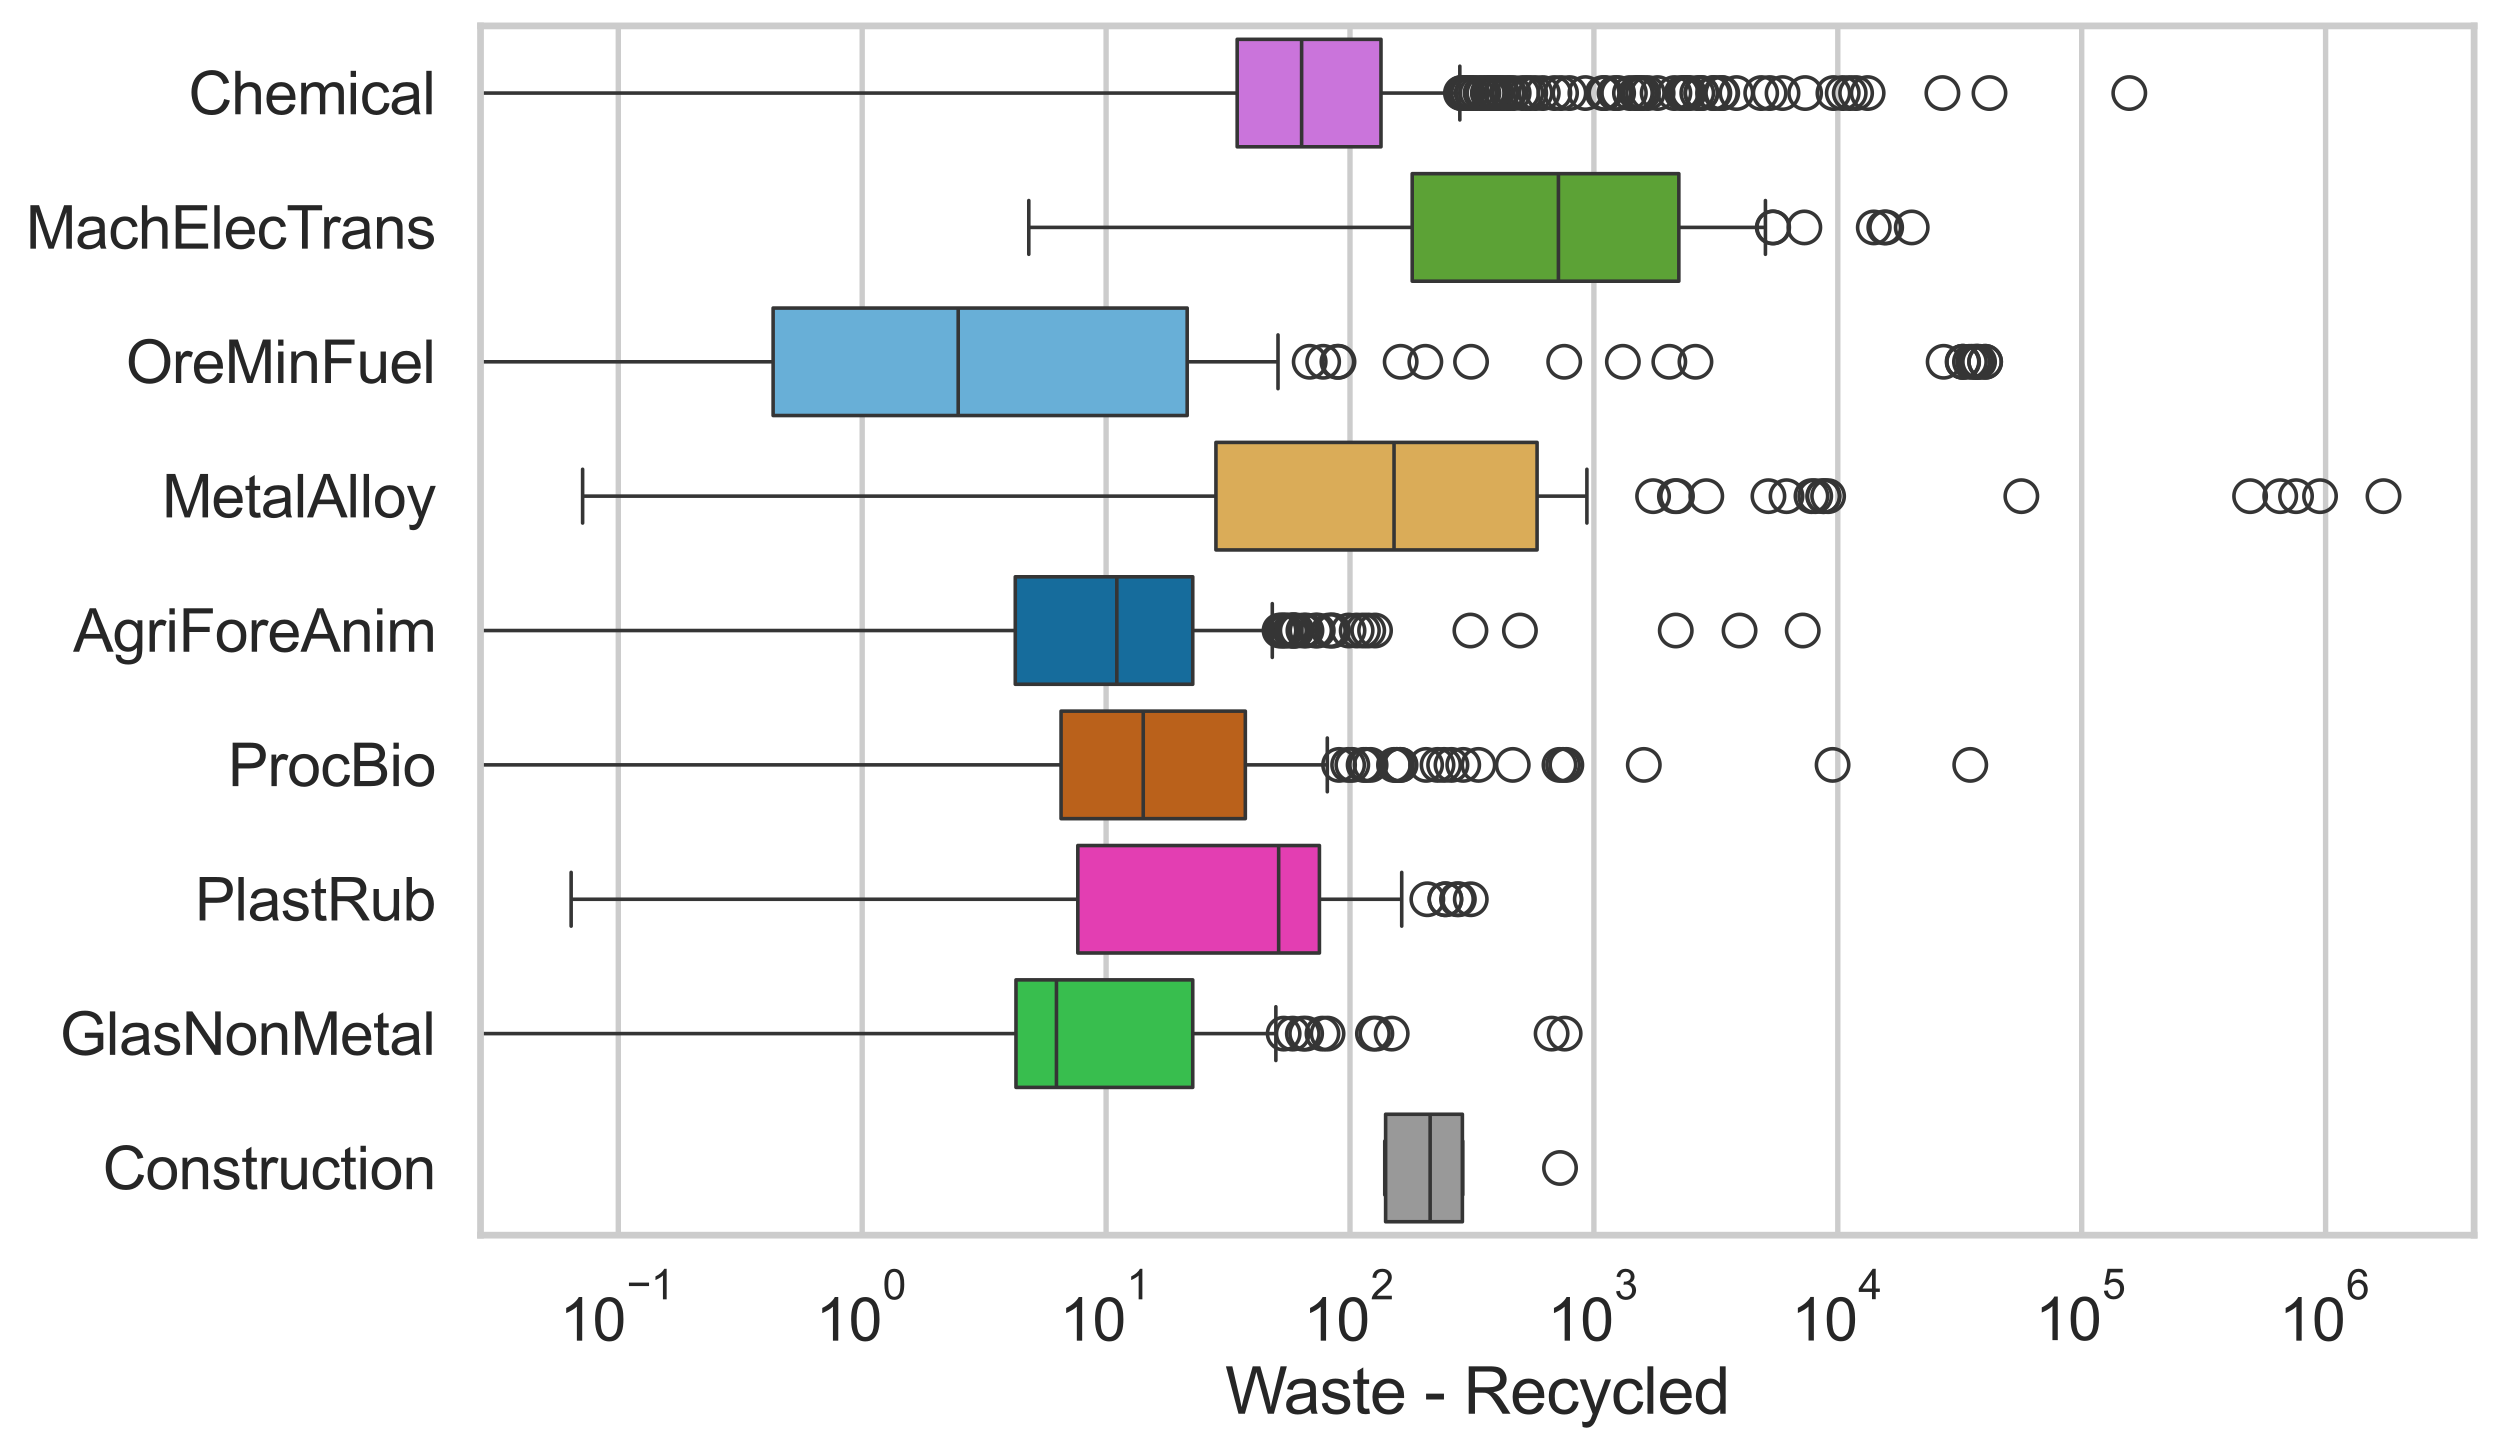 <?xml version="1.0" encoding="utf-8" standalone="no"?>
<!DOCTYPE svg PUBLIC "-//W3C//DTD SVG 1.1//EN"
  "http://www.w3.org/Graphics/SVG/1.1/DTD/svg11.dtd">
<svg xmlns:xlink="http://www.w3.org/1999/xlink" width="695.577pt" height="404.332pt" viewBox="0 0 695.577 404.332" xmlns="http://www.w3.org/2000/svg" version="1.1">
 <defs>
  <style type="text/css">*{stroke-linejoin: round; stroke-linecap: butt}</style>
 </defs>
 <g id="figure_1">
  <g id="patch_1">
   <path d="M 0 404.332 
L 695.577 404.332 
L 695.577 0 
L 0 0 
z
" style="fill: #ffffff"/>
  </g>
  <g id="axes_1">
   <g id="patch_2">
    <path d="M 133.697 343.665 
L 688.377 343.665 
L 688.377 7.2 
L 133.697 7.2 
z
" style="fill: #ffffff"/>
   </g>
   <g id="matplotlib.axis_1">
    <g id="xtick_1">
     <g id="line2d_1">
      <path d="M 172.029 343.665 
L 172.029 7.2 
" clip-path="url(#p77d7c8c56a)" style="fill: none; stroke: #cccccc; stroke-width: 1.5; stroke-linecap: round"/>
     </g>
     <g id="text_1">
      <!-- $\mathdefault{10^{-1}}$ -->
      <g style="fill: #262626" transform="translate(155.694 373.18) scale(0.165 -0.165)">
       <defs>
        <path id="ArialMT-31" d="M 2384 0 
L 1822 0 
L 1822 3584 
Q 1619 3391 1289 3197 
Q 959 3003 697 2906 
L 697 3450 
Q 1169 3672 1522 3987 
Q 1875 4303 2022 4600 
L 2384 4600 
L 2384 0 
z
" transform="scale(0.016)"/>
        <path id="ArialMT-30" d="M 266 2259 
Q 266 3072 433 3567 
Q 600 4063 929 4331 
Q 1259 4600 1759 4600 
Q 2128 4600 2406 4451 
Q 2684 4303 2865 4023 
Q 3047 3744 3150 3342 
Q 3253 2941 3253 2259 
Q 3253 1453 3087 958 
Q 2922 463 2592 192 
Q 2263 -78 1759 -78 
Q 1097 -78 719 397 
Q 266 969 266 2259 
z
M 844 2259 
Q 844 1131 1108 757 
Q 1372 384 1759 384 
Q 2147 384 2411 759 
Q 2675 1134 2675 2259 
Q 2675 3391 2411 3762 
Q 2147 4134 1753 4134 
Q 1366 4134 1134 3806 
Q 844 3388 844 2259 
z
" transform="scale(0.016)"/>
        <path id="ArialMT-2212" d="M 3381 1997 
L 356 1997 
L 356 2522 
L 3381 2522 
L 3381 1997 
z
" transform="scale(0.016)"/>
       </defs>
       <use xlink:href="#ArialMT-31" transform="translate(0 0.994)"/>
       <use xlink:href="#ArialMT-30" transform="translate(55.615 0.994)"/>
       <use xlink:href="#ArialMT-2212" transform="translate(112.973 70.688) scale(0.7)"/>
       <use xlink:href="#ArialMT-31" transform="translate(153.852 70.688) scale(0.7)"/>
      </g>
     </g>
    </g>
    <g id="xtick_2">
     <g id="line2d_2">
      <path d="M 239.889 343.665 
L 239.889 7.2 
" clip-path="url(#p77d7c8c56a)" style="fill: none; stroke: #cccccc; stroke-width: 1.5; stroke-linecap: round"/>
     </g>
     <g id="text_2">
      <!-- $\mathdefault{10^{0}}$ -->
      <g style="fill: #262626" transform="translate(226.937 373.18) scale(0.165 -0.165)">
       <use xlink:href="#ArialMT-31" transform="translate(0 0.994)"/>
       <use xlink:href="#ArialMT-30" transform="translate(55.615 0.994)"/>
       <use xlink:href="#ArialMT-30" transform="translate(112.973 70.688) scale(0.7)"/>
      </g>
     </g>
    </g>
    <g id="xtick_3">
     <g id="line2d_3">
      <path d="M 307.75 343.665 
L 307.75 7.2 
" clip-path="url(#p77d7c8c56a)" style="fill: none; stroke: #cccccc; stroke-width: 1.5; stroke-linecap: round"/>
     </g>
     <g id="text_3">
      <!-- $\mathdefault{10^{1}}$ -->
      <g style="fill: #262626" transform="translate(294.798 373.18) scale(0.165 -0.165)">
       <use xlink:href="#ArialMT-31" transform="translate(0 0.994)"/>
       <use xlink:href="#ArialMT-30" transform="translate(55.615 0.994)"/>
       <use xlink:href="#ArialMT-31" transform="translate(112.973 70.688) scale(0.7)"/>
      </g>
     </g>
    </g>
    <g id="xtick_4">
     <g id="line2d_4">
      <path d="M 375.611 343.665 
L 375.611 7.2 
" clip-path="url(#p77d7c8c56a)" style="fill: none; stroke: #cccccc; stroke-width: 1.5; stroke-linecap: round"/>
     </g>
     <g id="text_4">
      <!-- $\mathdefault{10^{2}}$ -->
      <g style="fill: #262626" transform="translate(362.658 373.18) scale(0.165 -0.165)">
       <defs>
        <path id="ArialMT-32" d="M 3222 541 
L 3222 0 
L 194 0 
Q 188 203 259 391 
Q 375 700 629 1000 
Q 884 1300 1366 1694 
Q 2113 2306 2375 2664 
Q 2638 3022 2638 3341 
Q 2638 3675 2398 3904 
Q 2159 4134 1775 4134 
Q 1369 4134 1125 3890 
Q 881 3647 878 3216 
L 300 3275 
Q 359 3922 746 4261 
Q 1134 4600 1788 4600 
Q 2447 4600 2831 4234 
Q 3216 3869 3216 3328 
Q 3216 3053 3103 2787 
Q 2991 2522 2730 2228 
Q 2469 1934 1863 1422 
Q 1356 997 1212 845 
Q 1069 694 975 541 
L 3222 541 
z
" transform="scale(0.016)"/>
       </defs>
       <use xlink:href="#ArialMT-31" transform="translate(0 0.994)"/>
       <use xlink:href="#ArialMT-30" transform="translate(55.615 0.994)"/>
       <use xlink:href="#ArialMT-32" transform="translate(112.973 70.688) scale(0.7)"/>
      </g>
     </g>
    </g>
    <g id="xtick_5">
     <g id="line2d_5">
      <path d="M 443.472 343.665 
L 443.472 7.2 
" clip-path="url(#p77d7c8c56a)" style="fill: none; stroke: #cccccc; stroke-width: 1.5; stroke-linecap: round"/>
     </g>
     <g id="text_5">
      <!-- $\mathdefault{10^{3}}$ -->
      <g style="fill: #262626" transform="translate(430.519 373.18) scale(0.165 -0.165)">
       <defs>
        <path id="ArialMT-33" d="M 269 1209 
L 831 1284 
Q 928 806 1161 595 
Q 1394 384 1728 384 
Q 2125 384 2398 659 
Q 2672 934 2672 1341 
Q 2672 1728 2419 1979 
Q 2166 2231 1775 2231 
Q 1616 2231 1378 2169 
L 1441 2663 
Q 1497 2656 1531 2656 
Q 1891 2656 2178 2843 
Q 2466 3031 2466 3422 
Q 2466 3731 2256 3934 
Q 2047 4138 1716 4138 
Q 1388 4138 1169 3931 
Q 950 3725 888 3313 
L 325 3413 
Q 428 3978 793 4289 
Q 1159 4600 1703 4600 
Q 2078 4600 2393 4439 
Q 2709 4278 2876 4000 
Q 3044 3722 3044 3409 
Q 3044 3113 2884 2869 
Q 2725 2625 2413 2481 
Q 2819 2388 3044 2092 
Q 3269 1797 3269 1353 
Q 3269 753 2831 336 
Q 2394 -81 1725 -81 
Q 1122 -81 723 278 
Q 325 638 269 1209 
z
" transform="scale(0.016)"/>
       </defs>
       <use xlink:href="#ArialMT-31" transform="translate(0 0.994)"/>
       <use xlink:href="#ArialMT-30" transform="translate(55.615 0.994)"/>
       <use xlink:href="#ArialMT-33" transform="translate(112.973 70.688) scale(0.7)"/>
      </g>
     </g>
    </g>
    <g id="xtick_6">
     <g id="line2d_6">
      <path d="M 511.332 343.665 
L 511.332 7.2 
" clip-path="url(#p77d7c8c56a)" style="fill: none; stroke: #cccccc; stroke-width: 1.5; stroke-linecap: round"/>
     </g>
     <g id="text_6">
      <!-- $\mathdefault{10^{4}}$ -->
      <g style="fill: #262626" transform="translate(498.38 373.015) scale(0.165 -0.165)">
       <defs>
        <path id="ArialMT-34" d="M 2069 0 
L 2069 1097 
L 81 1097 
L 81 1613 
L 2172 4581 
L 2631 4581 
L 2631 1613 
L 3250 1613 
L 3250 1097 
L 2631 1097 
L 2631 0 
L 2069 0 
z
M 2069 1613 
L 2069 3678 
L 634 1613 
L 2069 1613 
z
" transform="scale(0.016)"/>
       </defs>
       <use xlink:href="#ArialMT-31" transform="translate(0 0.202)"/>
       <use xlink:href="#ArialMT-30" transform="translate(55.615 0.202)"/>
       <use xlink:href="#ArialMT-34" transform="translate(112.973 69.895) scale(0.7)"/>
      </g>
     </g>
    </g>
    <g id="xtick_7">
     <g id="line2d_7">
      <path d="M 579.193 343.665 
L 579.193 7.2 
" clip-path="url(#p77d7c8c56a)" style="fill: none; stroke: #cccccc; stroke-width: 1.5; stroke-linecap: round"/>
     </g>
     <g id="text_7">
      <!-- $\mathdefault{10^{5}}$ -->
      <g style="fill: #262626" transform="translate(566.241 373.015) scale(0.165 -0.165)">
       <defs>
        <path id="ArialMT-35" d="M 266 1200 
L 856 1250 
Q 922 819 1161 601 
Q 1400 384 1738 384 
Q 2144 384 2425 690 
Q 2706 997 2706 1503 
Q 2706 1984 2436 2262 
Q 2166 2541 1728 2541 
Q 1456 2541 1237 2417 
Q 1019 2294 894 2097 
L 366 2166 
L 809 4519 
L 3088 4519 
L 3088 3981 
L 1259 3981 
L 1013 2750 
Q 1425 3038 1878 3038 
Q 2478 3038 2890 2622 
Q 3303 2206 3303 1553 
Q 3303 931 2941 478 
Q 2500 -78 1738 -78 
Q 1113 -78 717 272 
Q 322 622 266 1200 
z
" transform="scale(0.016)"/>
       </defs>
       <use xlink:href="#ArialMT-31" transform="translate(0 0.88)"/>
       <use xlink:href="#ArialMT-30" transform="translate(55.615 0.88)"/>
       <use xlink:href="#ArialMT-35" transform="translate(112.973 70.573) scale(0.7)"/>
      </g>
     </g>
    </g>
    <g id="xtick_8">
     <g id="line2d_8">
      <path d="M 647.054 343.665 
L 647.054 7.2 
" clip-path="url(#p77d7c8c56a)" style="fill: none; stroke: #cccccc; stroke-width: 1.5; stroke-linecap: round"/>
     </g>
     <g id="text_8">
      <!-- $\mathdefault{10^{6}}$ -->
      <g style="fill: #262626" transform="translate(634.101 373.18) scale(0.165 -0.165)">
       <defs>
        <path id="ArialMT-36" d="M 3184 3459 
L 2625 3416 
Q 2550 3747 2413 3897 
Q 2184 4138 1850 4138 
Q 1581 4138 1378 3988 
Q 1113 3794 959 3422 
Q 806 3050 800 2363 
Q 1003 2672 1297 2822 
Q 1591 2972 1913 2972 
Q 2475 2972 2870 2558 
Q 3266 2144 3266 1488 
Q 3266 1056 3080 686 
Q 2894 316 2569 119 
Q 2244 -78 1831 -78 
Q 1128 -78 684 439 
Q 241 956 241 2144 
Q 241 3472 731 4075 
Q 1159 4600 1884 4600 
Q 2425 4600 2770 4297 
Q 3116 3994 3184 3459 
z
M 888 1484 
Q 888 1194 1011 928 
Q 1134 663 1356 523 
Q 1578 384 1822 384 
Q 2178 384 2434 671 
Q 2691 959 2691 1453 
Q 2691 1928 2437 2201 
Q 2184 2475 1800 2475 
Q 1419 2475 1153 2201 
Q 888 1928 888 1484 
z
" transform="scale(0.016)"/>
       </defs>
       <use xlink:href="#ArialMT-31" transform="translate(0 0.994)"/>
       <use xlink:href="#ArialMT-30" transform="translate(55.615 0.994)"/>
       <use xlink:href="#ArialMT-36" transform="translate(112.973 70.688) scale(0.7)"/>
      </g>
     </g>
    </g>
    <g id="xtick_9"/>
    <g id="xtick_10"/>
    <g id="xtick_11"/>
    <g id="xtick_12"/>
    <g id="xtick_13"/>
    <g id="xtick_14"/>
    <g id="xtick_15"/>
    <g id="xtick_16"/>
    <g id="xtick_17"/>
    <g id="xtick_18"/>
    <g id="xtick_19"/>
    <g id="xtick_20"/>
    <g id="xtick_21"/>
    <g id="xtick_22"/>
    <g id="xtick_23"/>
    <g id="xtick_24"/>
    <g id="xtick_25"/>
    <g id="xtick_26"/>
    <g id="xtick_27"/>
    <g id="xtick_28"/>
    <g id="xtick_29"/>
    <g id="xtick_30"/>
    <g id="xtick_31"/>
    <g id="xtick_32"/>
    <g id="xtick_33"/>
    <g id="xtick_34"/>
    <g id="xtick_35"/>
    <g id="xtick_36"/>
    <g id="xtick_37"/>
    <g id="xtick_38"/>
    <g id="xtick_39"/>
    <g id="xtick_40"/>
    <g id="xtick_41"/>
    <g id="xtick_42"/>
    <g id="xtick_43"/>
    <g id="xtick_44"/>
    <g id="xtick_45"/>
    <g id="xtick_46"/>
    <g id="xtick_47"/>
    <g id="xtick_48"/>
    <g id="xtick_49"/>
    <g id="xtick_50"/>
    <g id="xtick_51"/>
    <g id="xtick_52"/>
    <g id="xtick_53"/>
    <g id="xtick_54"/>
    <g id="xtick_55"/>
    <g id="xtick_56"/>
    <g id="xtick_57"/>
    <g id="xtick_58"/>
    <g id="xtick_59"/>
    <g id="xtick_60"/>
    <g id="xtick_61"/>
    <g id="xtick_62"/>
    <g id="xtick_63"/>
    <g id="xtick_64"/>
    <g id="xtick_65"/>
    <g id="xtick_66"/>
    <g id="xtick_67"/>
    <g id="xtick_68"/>
    <g id="xtick_69"/>
    <g id="xtick_70"/>
    <g id="xtick_71"/>
    <g id="xtick_72"/>
    <g id="xtick_73"/>
    <g id="xtick_74"/>
    <g id="text_9">
     <!-- Waste - Recycled -->
     <g style="fill: #262626" transform="translate(340.858 393.344) scale(0.18 -0.18)">
      <defs>
       <path id="ArialMT-57" d="M 1294 0 
L 78 4581 
L 700 4581 
L 1397 1578 
Q 1509 1106 1591 641 
Q 1766 1375 1797 1488 
L 2669 4581 
L 3400 4581 
L 4056 2263 
Q 4303 1400 4413 641 
Q 4500 1075 4641 1638 
L 5359 4581 
L 5969 4581 
L 4713 0 
L 4128 0 
L 3163 3491 
Q 3041 3928 3019 4028 
Q 2947 3713 2884 3491 
L 1913 0 
L 1294 0 
z
" transform="scale(0.016)"/>
       <path id="ArialMT-61" d="M 2588 409 
Q 2275 144 1986 34 
Q 1697 -75 1366 -75 
Q 819 -75 525 192 
Q 231 459 231 875 
Q 231 1119 342 1320 
Q 453 1522 633 1644 
Q 813 1766 1038 1828 
Q 1203 1872 1538 1913 
Q 2219 1994 2541 2106 
Q 2544 2222 2544 2253 
Q 2544 2597 2384 2738 
Q 2169 2928 1744 2928 
Q 1347 2928 1158 2789 
Q 969 2650 878 2297 
L 328 2372 
Q 403 2725 575 2942 
Q 747 3159 1072 3276 
Q 1397 3394 1825 3394 
Q 2250 3394 2515 3294 
Q 2781 3194 2906 3042 
Q 3031 2891 3081 2659 
Q 3109 2516 3109 2141 
L 3109 1391 
Q 3109 606 3145 398 
Q 3181 191 3288 0 
L 2700 0 
Q 2613 175 2588 409 
z
M 2541 1666 
Q 2234 1541 1622 1453 
Q 1275 1403 1131 1340 
Q 988 1278 909 1158 
Q 831 1038 831 891 
Q 831 666 1001 516 
Q 1172 366 1500 366 
Q 1825 366 2078 508 
Q 2331 650 2450 897 
Q 2541 1088 2541 1459 
L 2541 1666 
z
" transform="scale(0.016)"/>
       <path id="ArialMT-73" d="M 197 991 
L 753 1078 
Q 800 744 1014 566 
Q 1228 388 1613 388 
Q 2000 388 2187 545 
Q 2375 703 2375 916 
Q 2375 1106 2209 1216 
Q 2094 1291 1634 1406 
Q 1016 1563 777 1677 
Q 538 1791 414 1992 
Q 291 2194 291 2438 
Q 291 2659 392 2848 
Q 494 3038 669 3163 
Q 800 3259 1026 3326 
Q 1253 3394 1513 3394 
Q 1903 3394 2198 3281 
Q 2494 3169 2634 2976 
Q 2775 2784 2828 2463 
L 2278 2388 
Q 2241 2644 2061 2787 
Q 1881 2931 1553 2931 
Q 1166 2931 1000 2803 
Q 834 2675 834 2503 
Q 834 2394 903 2306 
Q 972 2216 1119 2156 
Q 1203 2125 1616 2013 
Q 2213 1853 2448 1751 
Q 2684 1650 2818 1456 
Q 2953 1263 2953 975 
Q 2953 694 2789 445 
Q 2625 197 2315 61 
Q 2006 -75 1616 -75 
Q 969 -75 630 194 
Q 291 463 197 991 
z
" transform="scale(0.016)"/>
       <path id="ArialMT-74" d="M 1650 503 
L 1731 6 
Q 1494 -44 1306 -44 
Q 1000 -44 831 53 
Q 663 150 594 308 
Q 525 466 525 972 
L 525 2881 
L 113 2881 
L 113 3319 
L 525 3319 
L 525 4141 
L 1084 4478 
L 1084 3319 
L 1650 3319 
L 1650 2881 
L 1084 2881 
L 1084 941 
Q 1084 700 1114 631 
Q 1144 563 1211 522 
Q 1278 481 1403 481 
Q 1497 481 1650 503 
z
" transform="scale(0.016)"/>
       <path id="ArialMT-65" d="M 2694 1069 
L 3275 997 
Q 3138 488 2766 206 
Q 2394 -75 1816 -75 
Q 1088 -75 661 373 
Q 234 822 234 1631 
Q 234 2469 665 2931 
Q 1097 3394 1784 3394 
Q 2450 3394 2872 2941 
Q 3294 2488 3294 1666 
Q 3294 1616 3291 1516 
L 816 1516 
Q 847 969 1125 678 
Q 1403 388 1819 388 
Q 2128 388 2347 550 
Q 2566 713 2694 1069 
z
M 847 1978 
L 2700 1978 
Q 2663 2397 2488 2606 
Q 2219 2931 1791 2931 
Q 1403 2931 1139 2672 
Q 875 2413 847 1978 
z
" transform="scale(0.016)"/>
       <path id="ArialMT-20" transform="scale(0.016)"/>
       <path id="ArialMT-2d" d="M 203 1375 
L 203 1941 
L 1931 1941 
L 1931 1375 
L 203 1375 
z
" transform="scale(0.016)"/>
       <path id="ArialMT-52" d="M 503 0 
L 503 4581 
L 2534 4581 
Q 3147 4581 3465 4457 
Q 3784 4334 3975 4021 
Q 4166 3709 4166 3331 
Q 4166 2844 3850 2509 
Q 3534 2175 2875 2084 
Q 3116 1969 3241 1856 
Q 3506 1613 3744 1247 
L 4541 0 
L 3778 0 
L 3172 953 
Q 2906 1366 2734 1584 
Q 2563 1803 2427 1890 
Q 2291 1978 2150 2013 
Q 2047 2034 1813 2034 
L 1109 2034 
L 1109 0 
L 503 0 
z
M 1109 2559 
L 2413 2559 
Q 2828 2559 3062 2645 
Q 3297 2731 3419 2920 
Q 3541 3109 3541 3331 
Q 3541 3656 3305 3865 
Q 3069 4075 2559 4075 
L 1109 4075 
L 1109 2559 
z
" transform="scale(0.016)"/>
       <path id="ArialMT-63" d="M 2588 1216 
L 3141 1144 
Q 3050 572 2676 248 
Q 2303 -75 1759 -75 
Q 1078 -75 664 370 
Q 250 816 250 1647 
Q 250 2184 428 2587 
Q 606 2991 970 3192 
Q 1334 3394 1763 3394 
Q 2303 3394 2647 3120 
Q 2991 2847 3088 2344 
L 2541 2259 
Q 2463 2594 2264 2762 
Q 2066 2931 1784 2931 
Q 1359 2931 1093 2626 
Q 828 2322 828 1663 
Q 828 994 1084 691 
Q 1341 388 1753 388 
Q 2084 388 2306 591 
Q 2528 794 2588 1216 
z
" transform="scale(0.016)"/>
       <path id="ArialMT-79" d="M 397 -1278 
L 334 -750 
Q 519 -800 656 -800 
Q 844 -800 956 -737 
Q 1069 -675 1141 -563 
Q 1194 -478 1313 -144 
Q 1328 -97 1363 -6 
L 103 3319 
L 709 3319 
L 1400 1397 
Q 1534 1031 1641 628 
Q 1738 1016 1872 1384 
L 2581 3319 
L 3144 3319 
L 1881 -56 
Q 1678 -603 1566 -809 
Q 1416 -1088 1222 -1217 
Q 1028 -1347 759 -1347 
Q 597 -1347 397 -1278 
z
" transform="scale(0.016)"/>
       <path id="ArialMT-6c" d="M 409 0 
L 409 4581 
L 972 4581 
L 972 0 
L 409 0 
z
" transform="scale(0.016)"/>
       <path id="ArialMT-64" d="M 2575 0 
L 2575 419 
Q 2259 -75 1647 -75 
Q 1250 -75 917 144 
Q 584 363 401 755 
Q 219 1147 219 1656 
Q 219 2153 384 2558 
Q 550 2963 881 3178 
Q 1213 3394 1622 3394 
Q 1922 3394 2156 3267 
Q 2391 3141 2538 2938 
L 2538 4581 
L 3097 4581 
L 3097 0 
L 2575 0 
z
M 797 1656 
Q 797 1019 1065 703 
Q 1334 388 1700 388 
Q 2069 388 2326 689 
Q 2584 991 2584 1609 
Q 2584 2291 2321 2609 
Q 2059 2928 1675 2928 
Q 1300 2928 1048 2622 
Q 797 2316 797 1656 
z
" transform="scale(0.016)"/>
      </defs>
      <use xlink:href="#ArialMT-57"/>
      <use xlink:href="#ArialMT-61" transform="translate(90.635 0)"/>
      <use xlink:href="#ArialMT-73" transform="translate(146.25 0)"/>
      <use xlink:href="#ArialMT-74" transform="translate(196.25 0)"/>
      <use xlink:href="#ArialMT-65" transform="translate(224.033 0)"/>
      <use xlink:href="#ArialMT-20" transform="translate(279.648 0)"/>
      <use xlink:href="#ArialMT-2d" transform="translate(307.432 0)"/>
      <use xlink:href="#ArialMT-20" transform="translate(340.732 0)"/>
      <use xlink:href="#ArialMT-52" transform="translate(368.516 0)"/>
      <use xlink:href="#ArialMT-65" transform="translate(440.732 0)"/>
      <use xlink:href="#ArialMT-63" transform="translate(496.348 0)"/>
      <use xlink:href="#ArialMT-79" transform="translate(546.348 0)"/>
      <use xlink:href="#ArialMT-63" transform="translate(596.348 0)"/>
      <use xlink:href="#ArialMT-6c" transform="translate(646.348 0)"/>
      <use xlink:href="#ArialMT-65" transform="translate(668.564 0)"/>
      <use xlink:href="#ArialMT-64" transform="translate(724.18 0)"/>
     </g>
    </g>
   </g>
   <g id="matplotlib.axis_2">
    <g id="ytick_1">
     <g id="text_10">
      <!-- Chemical -->
      <g style="fill: #262626" transform="translate(52.428 31.798) scale(0.165 -0.165)">
       <defs>
        <path id="ArialMT-43" d="M 3763 1606 
L 4369 1453 
Q 4178 706 3683 314 
Q 3188 -78 2472 -78 
Q 1731 -78 1267 223 
Q 803 525 561 1097 
Q 319 1669 319 2325 
Q 319 3041 592 3573 
Q 866 4106 1370 4382 
Q 1875 4659 2481 4659 
Q 3169 4659 3637 4309 
Q 4106 3959 4291 3325 
L 3694 3184 
Q 3534 3684 3231 3912 
Q 2928 4141 2469 4141 
Q 1941 4141 1586 3887 
Q 1231 3634 1087 3207 
Q 944 2781 944 2328 
Q 944 1744 1114 1308 
Q 1284 872 1643 656 
Q 2003 441 2422 441 
Q 2931 441 3284 734 
Q 3638 1028 3763 1606 
z
" transform="scale(0.016)"/>
        <path id="ArialMT-68" d="M 422 0 
L 422 4581 
L 984 4581 
L 984 2938 
Q 1378 3394 1978 3394 
Q 2347 3394 2619 3248 
Q 2891 3103 3008 2847 
Q 3125 2591 3125 2103 
L 3125 0 
L 2563 0 
L 2563 2103 
Q 2563 2525 2380 2717 
Q 2197 2909 1863 2909 
Q 1613 2909 1392 2779 
Q 1172 2650 1078 2428 
Q 984 2206 984 1816 
L 984 0 
L 422 0 
z
" transform="scale(0.016)"/>
        <path id="ArialMT-6d" d="M 422 0 
L 422 3319 
L 925 3319 
L 925 2853 
Q 1081 3097 1340 3245 
Q 1600 3394 1931 3394 
Q 2300 3394 2536 3241 
Q 2772 3088 2869 2813 
Q 3263 3394 3894 3394 
Q 4388 3394 4653 3120 
Q 4919 2847 4919 2278 
L 4919 0 
L 4359 0 
L 4359 2091 
Q 4359 2428 4304 2576 
Q 4250 2725 4106 2815 
Q 3963 2906 3769 2906 
Q 3419 2906 3187 2673 
Q 2956 2441 2956 1928 
L 2956 0 
L 2394 0 
L 2394 2156 
Q 2394 2531 2256 2718 
Q 2119 2906 1806 2906 
Q 1569 2906 1367 2781 
Q 1166 2656 1075 2415 
Q 984 2175 984 1722 
L 984 0 
L 422 0 
z
" transform="scale(0.016)"/>
        <path id="ArialMT-69" d="M 425 3934 
L 425 4581 
L 988 4581 
L 988 3934 
L 425 3934 
z
M 425 0 
L 425 3319 
L 988 3319 
L 988 0 
L 425 0 
z
" transform="scale(0.016)"/>
       </defs>
       <use xlink:href="#ArialMT-43"/>
       <use xlink:href="#ArialMT-68" transform="translate(72.217 0)"/>
       <use xlink:href="#ArialMT-65" transform="translate(127.832 0)"/>
       <use xlink:href="#ArialMT-6d" transform="translate(183.447 0)"/>
       <use xlink:href="#ArialMT-69" transform="translate(266.748 0)"/>
       <use xlink:href="#ArialMT-63" transform="translate(288.965 0)"/>
       <use xlink:href="#ArialMT-61" transform="translate(338.965 0)"/>
       <use xlink:href="#ArialMT-6c" transform="translate(394.58 0)"/>
      </g>
     </g>
    </g>
    <g id="ytick_2">
     <g id="text_11">
      <!-- MachElecTrans -->
      <g style="fill: #262626" transform="translate(7.2 69.183) scale(0.165 -0.165)">
       <defs>
        <path id="ArialMT-4d" d="M 475 0 
L 475 4581 
L 1388 4581 
L 2472 1338 
Q 2622 884 2691 659 
Q 2769 909 2934 1394 
L 4031 4581 
L 4847 4581 
L 4847 0 
L 4263 0 
L 4263 3834 
L 2931 0 
L 2384 0 
L 1059 3900 
L 1059 0 
L 475 0 
z
" transform="scale(0.016)"/>
        <path id="ArialMT-45" d="M 506 0 
L 506 4581 
L 3819 4581 
L 3819 4041 
L 1113 4041 
L 1113 2638 
L 3647 2638 
L 3647 2100 
L 1113 2100 
L 1113 541 
L 3925 541 
L 3925 0 
L 506 0 
z
" transform="scale(0.016)"/>
        <path id="ArialMT-54" d="M 1659 0 
L 1659 4041 
L 150 4041 
L 150 4581 
L 3781 4581 
L 3781 4041 
L 2266 4041 
L 2266 0 
L 1659 0 
z
" transform="scale(0.016)"/>
        <path id="ArialMT-72" d="M 416 0 
L 416 3319 
L 922 3319 
L 922 2816 
Q 1116 3169 1280 3281 
Q 1444 3394 1641 3394 
Q 1925 3394 2219 3213 
L 2025 2691 
Q 1819 2813 1613 2813 
Q 1428 2813 1281 2702 
Q 1134 2591 1072 2394 
Q 978 2094 978 1738 
L 978 0 
L 416 0 
z
" transform="scale(0.016)"/>
        <path id="ArialMT-6e" d="M 422 0 
L 422 3319 
L 928 3319 
L 928 2847 
Q 1294 3394 1984 3394 
Q 2284 3394 2536 3286 
Q 2788 3178 2913 3003 
Q 3038 2828 3088 2588 
Q 3119 2431 3119 2041 
L 3119 0 
L 2556 0 
L 2556 2019 
Q 2556 2363 2490 2533 
Q 2425 2703 2258 2804 
Q 2091 2906 1866 2906 
Q 1506 2906 1245 2678 
Q 984 2450 984 1813 
L 984 0 
L 422 0 
z
" transform="scale(0.016)"/>
       </defs>
       <use xlink:href="#ArialMT-4d"/>
       <use xlink:href="#ArialMT-61" transform="translate(83.301 0)"/>
       <use xlink:href="#ArialMT-63" transform="translate(138.916 0)"/>
       <use xlink:href="#ArialMT-68" transform="translate(188.916 0)"/>
       <use xlink:href="#ArialMT-45" transform="translate(244.531 0)"/>
       <use xlink:href="#ArialMT-6c" transform="translate(311.23 0)"/>
       <use xlink:href="#ArialMT-65" transform="translate(333.447 0)"/>
       <use xlink:href="#ArialMT-63" transform="translate(389.062 0)"/>
       <use xlink:href="#ArialMT-54" transform="translate(439.062 0)"/>
       <use xlink:href="#ArialMT-72" transform="translate(496.396 0)"/>
       <use xlink:href="#ArialMT-61" transform="translate(529.697 0)"/>
       <use xlink:href="#ArialMT-6e" transform="translate(585.312 0)"/>
       <use xlink:href="#ArialMT-73" transform="translate(640.928 0)"/>
      </g>
     </g>
    </g>
    <g id="ytick_3">
     <g id="text_12">
      <!-- OreMinFuel -->
      <g style="fill: #262626" transform="translate(35.013 106.568) scale(0.165 -0.165)">
       <defs>
        <path id="ArialMT-4f" d="M 309 2231 
Q 309 3372 921 4017 
Q 1534 4663 2503 4663 
Q 3138 4663 3647 4359 
Q 4156 4056 4423 3514 
Q 4691 2972 4691 2284 
Q 4691 1588 4409 1038 
Q 4128 488 3612 205 
Q 3097 -78 2500 -78 
Q 1853 -78 1343 234 
Q 834 547 571 1087 
Q 309 1628 309 2231 
z
M 934 2222 
Q 934 1394 1379 917 
Q 1825 441 2497 441 
Q 3181 441 3623 922 
Q 4066 1403 4066 2288 
Q 4066 2847 3877 3264 
Q 3688 3681 3323 3911 
Q 2959 4141 2506 4141 
Q 1863 4141 1398 3698 
Q 934 3256 934 2222 
z
" transform="scale(0.016)"/>
        <path id="ArialMT-46" d="M 525 0 
L 525 4581 
L 3616 4581 
L 3616 4041 
L 1131 4041 
L 1131 2622 
L 3281 2622 
L 3281 2081 
L 1131 2081 
L 1131 0 
L 525 0 
z
" transform="scale(0.016)"/>
        <path id="ArialMT-75" d="M 2597 0 
L 2597 488 
Q 2209 -75 1544 -75 
Q 1250 -75 995 37 
Q 741 150 617 320 
Q 494 491 444 738 
Q 409 903 409 1263 
L 409 3319 
L 972 3319 
L 972 1478 
Q 972 1038 1006 884 
Q 1059 663 1231 536 
Q 1403 409 1656 409 
Q 1909 409 2131 539 
Q 2353 669 2445 892 
Q 2538 1116 2538 1541 
L 2538 3319 
L 3100 3319 
L 3100 0 
L 2597 0 
z
" transform="scale(0.016)"/>
       </defs>
       <use xlink:href="#ArialMT-4f"/>
       <use xlink:href="#ArialMT-72" transform="translate(77.783 0)"/>
       <use xlink:href="#ArialMT-65" transform="translate(111.084 0)"/>
       <use xlink:href="#ArialMT-4d" transform="translate(166.699 0)"/>
       <use xlink:href="#ArialMT-69" transform="translate(250 0)"/>
       <use xlink:href="#ArialMT-6e" transform="translate(272.217 0)"/>
       <use xlink:href="#ArialMT-46" transform="translate(327.832 0)"/>
       <use xlink:href="#ArialMT-75" transform="translate(388.916 0)"/>
       <use xlink:href="#ArialMT-65" transform="translate(444.531 0)"/>
       <use xlink:href="#ArialMT-6c" transform="translate(500.146 0)"/>
      </g>
     </g>
    </g>
    <g id="ytick_4">
     <g id="text_13">
      <!-- MetalAlloy -->
      <g style="fill: #262626" transform="translate(45.088 143.953) scale(0.165 -0.165)">
       <defs>
        <path id="ArialMT-41" d="M -9 0 
L 1750 4581 
L 2403 4581 
L 4278 0 
L 3588 0 
L 3053 1388 
L 1138 1388 
L 634 0 
L -9 0 
z
M 1313 1881 
L 2866 1881 
L 2388 3150 
Q 2169 3728 2063 4100 
Q 1975 3659 1816 3225 
L 1313 1881 
z
" transform="scale(0.016)"/>
        <path id="ArialMT-6f" d="M 213 1659 
Q 213 2581 725 3025 
Q 1153 3394 1769 3394 
Q 2453 3394 2887 2945 
Q 3322 2497 3322 1706 
Q 3322 1066 3130 698 
Q 2938 331 2570 128 
Q 2203 -75 1769 -75 
Q 1072 -75 642 372 
Q 213 819 213 1659 
z
M 791 1659 
Q 791 1022 1069 705 
Q 1347 388 1769 388 
Q 2188 388 2466 706 
Q 2744 1025 2744 1678 
Q 2744 2294 2464 2611 
Q 2184 2928 1769 2928 
Q 1347 2928 1069 2612 
Q 791 2297 791 1659 
z
" transform="scale(0.016)"/>
       </defs>
       <use xlink:href="#ArialMT-4d"/>
       <use xlink:href="#ArialMT-65" transform="translate(83.301 0)"/>
       <use xlink:href="#ArialMT-74" transform="translate(138.916 0)"/>
       <use xlink:href="#ArialMT-61" transform="translate(166.699 0)"/>
       <use xlink:href="#ArialMT-6c" transform="translate(222.314 0)"/>
       <use xlink:href="#ArialMT-41" transform="translate(244.531 0)"/>
       <use xlink:href="#ArialMT-6c" transform="translate(311.23 0)"/>
       <use xlink:href="#ArialMT-6c" transform="translate(333.447 0)"/>
       <use xlink:href="#ArialMT-6f" transform="translate(355.664 0)"/>
       <use xlink:href="#ArialMT-79" transform="translate(411.279 0)"/>
      </g>
     </g>
    </g>
    <g id="ytick_5">
     <g id="text_14">
      <!-- AgriForeAnim -->
      <g style="fill: #262626" transform="translate(20.341 181.337) scale(0.165 -0.165)">
       <defs>
        <path id="ArialMT-67" d="M 319 -275 
L 866 -356 
Q 900 -609 1056 -725 
Q 1266 -881 1628 -881 
Q 2019 -881 2231 -725 
Q 2444 -569 2519 -288 
Q 2563 -116 2559 434 
Q 2191 0 1641 0 
Q 956 0 581 494 
Q 206 988 206 1678 
Q 206 2153 378 2554 
Q 550 2956 876 3175 
Q 1203 3394 1644 3394 
Q 2231 3394 2613 2919 
L 2613 3319 
L 3131 3319 
L 3131 450 
Q 3131 -325 2973 -648 
Q 2816 -972 2473 -1159 
Q 2131 -1347 1631 -1347 
Q 1038 -1347 672 -1080 
Q 306 -813 319 -275 
z
M 784 1719 
Q 784 1066 1043 766 
Q 1303 466 1694 466 
Q 2081 466 2343 764 
Q 2606 1063 2606 1700 
Q 2606 2309 2336 2618 
Q 2066 2928 1684 2928 
Q 1309 2928 1046 2623 
Q 784 2319 784 1719 
z
" transform="scale(0.016)"/>
       </defs>
       <use xlink:href="#ArialMT-41"/>
       <use xlink:href="#ArialMT-67" transform="translate(66.699 0)"/>
       <use xlink:href="#ArialMT-72" transform="translate(122.314 0)"/>
       <use xlink:href="#ArialMT-69" transform="translate(155.615 0)"/>
       <use xlink:href="#ArialMT-46" transform="translate(177.832 0)"/>
       <use xlink:href="#ArialMT-6f" transform="translate(238.916 0)"/>
       <use xlink:href="#ArialMT-72" transform="translate(294.531 0)"/>
       <use xlink:href="#ArialMT-65" transform="translate(327.832 0)"/>
       <use xlink:href="#ArialMT-41" transform="translate(383.447 0)"/>
       <use xlink:href="#ArialMT-6e" transform="translate(450.146 0)"/>
       <use xlink:href="#ArialMT-69" transform="translate(505.762 0)"/>
       <use xlink:href="#ArialMT-6d" transform="translate(527.979 0)"/>
      </g>
     </g>
    </g>
    <g id="ytick_6">
     <g id="text_15">
      <!-- ProcBio -->
      <g style="fill: #262626" transform="translate(63.424 218.722) scale(0.165 -0.165)">
       <defs>
        <path id="ArialMT-50" d="M 494 0 
L 494 4581 
L 2222 4581 
Q 2678 4581 2919 4538 
Q 3256 4481 3484 4323 
Q 3713 4166 3852 3881 
Q 3991 3597 3991 3256 
Q 3991 2672 3619 2267 
Q 3247 1863 2275 1863 
L 1100 1863 
L 1100 0 
L 494 0 
z
M 1100 2403 
L 2284 2403 
Q 2872 2403 3119 2622 
Q 3366 2841 3366 3238 
Q 3366 3525 3220 3729 
Q 3075 3934 2838 4000 
Q 2684 4041 2272 4041 
L 1100 4041 
L 1100 2403 
z
" transform="scale(0.016)"/>
        <path id="ArialMT-42" d="M 469 0 
L 469 4581 
L 2188 4581 
Q 2713 4581 3030 4442 
Q 3347 4303 3526 4014 
Q 3706 3725 3706 3409 
Q 3706 3116 3547 2856 
Q 3388 2597 3066 2438 
Q 3481 2316 3704 2022 
Q 3928 1728 3928 1328 
Q 3928 1006 3792 729 
Q 3656 453 3456 303 
Q 3256 153 2954 76 
Q 2653 0 2216 0 
L 469 0 
z
M 1075 2656 
L 2066 2656 
Q 2469 2656 2644 2709 
Q 2875 2778 2992 2937 
Q 3109 3097 3109 3338 
Q 3109 3566 3000 3739 
Q 2891 3913 2687 3977 
Q 2484 4041 1991 4041 
L 1075 4041 
L 1075 2656 
z
M 1075 541 
L 2216 541 
Q 2509 541 2628 563 
Q 2838 600 2978 687 
Q 3119 775 3209 942 
Q 3300 1109 3300 1328 
Q 3300 1584 3169 1773 
Q 3038 1963 2805 2039 
Q 2572 2116 2134 2116 
L 1075 2116 
L 1075 541 
z
" transform="scale(0.016)"/>
       </defs>
       <use xlink:href="#ArialMT-50"/>
       <use xlink:href="#ArialMT-72" transform="translate(66.699 0)"/>
       <use xlink:href="#ArialMT-6f" transform="translate(100 0)"/>
       <use xlink:href="#ArialMT-63" transform="translate(155.615 0)"/>
       <use xlink:href="#ArialMT-42" transform="translate(205.615 0)"/>
       <use xlink:href="#ArialMT-69" transform="translate(272.314 0)"/>
       <use xlink:href="#ArialMT-6f" transform="translate(294.531 0)"/>
      </g>
     </g>
    </g>
    <g id="ytick_7">
     <g id="text_16">
      <!-- PlastRub -->
      <g style="fill: #262626" transform="translate(54.248 256.107) scale(0.165 -0.165)">
       <defs>
        <path id="ArialMT-62" d="M 941 0 
L 419 0 
L 419 4581 
L 981 4581 
L 981 2947 
Q 1338 3394 1891 3394 
Q 2197 3394 2470 3270 
Q 2744 3147 2920 2923 
Q 3097 2700 3197 2384 
Q 3297 2069 3297 1709 
Q 3297 856 2875 390 
Q 2453 -75 1863 -75 
Q 1275 -75 941 416 
L 941 0 
z
M 934 1684 
Q 934 1088 1097 822 
Q 1363 388 1816 388 
Q 2184 388 2453 708 
Q 2722 1028 2722 1663 
Q 2722 2313 2464 2622 
Q 2206 2931 1841 2931 
Q 1472 2931 1203 2611 
Q 934 2291 934 1684 
z
" transform="scale(0.016)"/>
       </defs>
       <use xlink:href="#ArialMT-50"/>
       <use xlink:href="#ArialMT-6c" transform="translate(66.699 0)"/>
       <use xlink:href="#ArialMT-61" transform="translate(88.916 0)"/>
       <use xlink:href="#ArialMT-73" transform="translate(144.531 0)"/>
       <use xlink:href="#ArialMT-74" transform="translate(194.531 0)"/>
       <use xlink:href="#ArialMT-52" transform="translate(222.314 0)"/>
       <use xlink:href="#ArialMT-75" transform="translate(294.531 0)"/>
       <use xlink:href="#ArialMT-62" transform="translate(350.146 0)"/>
      </g>
     </g>
    </g>
    <g id="ytick_8">
     <g id="text_17">
      <!-- GlasNonMetal -->
      <g style="fill: #262626" transform="translate(16.659 293.492) scale(0.165 -0.165)">
       <defs>
        <path id="ArialMT-47" d="M 2638 1797 
L 2638 2334 
L 4578 2338 
L 4578 638 
Q 4131 281 3656 101 
Q 3181 -78 2681 -78 
Q 2006 -78 1454 211 
Q 903 500 622 1047 
Q 341 1594 341 2269 
Q 341 2938 620 3517 
Q 900 4097 1425 4378 
Q 1950 4659 2634 4659 
Q 3131 4659 3532 4498 
Q 3934 4338 4162 4050 
Q 4391 3763 4509 3300 
L 3963 3150 
Q 3859 3500 3706 3700 
Q 3553 3900 3268 4020 
Q 2984 4141 2638 4141 
Q 2222 4141 1919 4014 
Q 1616 3888 1430 3681 
Q 1244 3475 1141 3228 
Q 966 2803 966 2306 
Q 966 1694 1177 1281 
Q 1388 869 1791 669 
Q 2194 469 2647 469 
Q 3041 469 3416 620 
Q 3791 772 3984 944 
L 3984 1797 
L 2638 1797 
z
" transform="scale(0.016)"/>
        <path id="ArialMT-4e" d="M 488 0 
L 488 4581 
L 1109 4581 
L 3516 984 
L 3516 4581 
L 4097 4581 
L 4097 0 
L 3475 0 
L 1069 3600 
L 1069 0 
L 488 0 
z
" transform="scale(0.016)"/>
       </defs>
       <use xlink:href="#ArialMT-47"/>
       <use xlink:href="#ArialMT-6c" transform="translate(77.783 0)"/>
       <use xlink:href="#ArialMT-61" transform="translate(100 0)"/>
       <use xlink:href="#ArialMT-73" transform="translate(155.615 0)"/>
       <use xlink:href="#ArialMT-4e" transform="translate(205.615 0)"/>
       <use xlink:href="#ArialMT-6f" transform="translate(277.832 0)"/>
       <use xlink:href="#ArialMT-6e" transform="translate(333.447 0)"/>
       <use xlink:href="#ArialMT-4d" transform="translate(389.062 0)"/>
       <use xlink:href="#ArialMT-65" transform="translate(472.363 0)"/>
       <use xlink:href="#ArialMT-74" transform="translate(527.979 0)"/>
       <use xlink:href="#ArialMT-61" transform="translate(555.762 0)"/>
       <use xlink:href="#ArialMT-6c" transform="translate(611.377 0)"/>
      </g>
     </g>
    </g>
    <g id="ytick_9">
     <g id="text_18">
      <!-- Construction -->
      <g style="fill: #262626" transform="translate(28.575 330.877) scale(0.165 -0.165)">
       <use xlink:href="#ArialMT-43"/>
       <use xlink:href="#ArialMT-6f" transform="translate(72.217 0)"/>
       <use xlink:href="#ArialMT-6e" transform="translate(127.832 0)"/>
       <use xlink:href="#ArialMT-73" transform="translate(183.447 0)"/>
       <use xlink:href="#ArialMT-74" transform="translate(233.447 0)"/>
       <use xlink:href="#ArialMT-72" transform="translate(261.23 0)"/>
       <use xlink:href="#ArialMT-75" transform="translate(294.531 0)"/>
       <use xlink:href="#ArialMT-63" transform="translate(350.146 0)"/>
       <use xlink:href="#ArialMT-74" transform="translate(400.146 0)"/>
       <use xlink:href="#ArialMT-69" transform="translate(427.93 0)"/>
       <use xlink:href="#ArialMT-6f" transform="translate(450.146 0)"/>
       <use xlink:href="#ArialMT-6e" transform="translate(505.762 0)"/>
      </g>
     </g>
    </g>
   </g>
   <g id="patch_3">
    <path d="M 344.222 10.938 
L 344.222 40.846 
L 384.232 40.846 
L 384.232 10.938 
L 344.222 10.938 
z
" clip-path="url(#p77d7c8c56a)" style="fill: #ca74db; stroke: #353535; stroke-linejoin: miter"/>
   </g>
   <g id="line2d_9">
    <path d="M 344.222 25.892 
L -1 25.892 
" clip-path="url(#p77d7c8c56a)" style="fill: none; stroke: #353535"/>
   </g>
   <g id="line2d_10">
    <path d="M 384.232 25.892 
L 406.168 25.892 
" clip-path="url(#p77d7c8c56a)" style="fill: none; stroke: #353535"/>
   </g>
   <g id="line2d_11">
    <path clip-path="url(#p77d7c8c56a)" style="fill: none; stroke: #353535; stroke-linecap: round"/>
   </g>
   <g id="line2d_12">
    <path d="M 406.168 18.415 
L 406.168 33.369 
" clip-path="url(#p77d7c8c56a)" style="fill: none; stroke: #353535; stroke-linecap: round"/>
   </g>
   <g id="line2d_13">
    <defs>
     <path id="m6c3da7d4b3" d="M 0 4.5 
C 1.193 4.5 2.338 4.026 3.182 3.182 
C 4.026 2.338 4.5 1.193 4.5 0 
C 4.5 -1.193 4.026 -2.338 3.182 -3.182 
C 2.338 -4.026 1.193 -4.5 0 -4.5 
C -1.193 -4.5 -2.338 -4.026 -3.182 -3.182 
C -4.026 -2.338 -4.5 -1.193 -4.5 0 
C -4.5 1.193 -4.026 2.338 -3.182 3.182 
C -2.338 4.026 -1.193 4.5 0 4.5 
z
" style="stroke: #353535"/>
    </defs>
    <g clip-path="url(#p77d7c8c56a)">
     <use xlink:href="#m6c3da7d4b3" x="412.733" y="25.892" style="fill-opacity: 0; stroke: #353535"/>
     <use xlink:href="#m6c3da7d4b3" x="407.595" y="25.892" style="fill-opacity: 0; stroke: #353535"/>
     <use xlink:href="#m6c3da7d4b3" x="492.358" y="25.892" style="fill-opacity: 0; stroke: #353535"/>
     <use xlink:href="#m6c3da7d4b3" x="416.089" y="25.892" style="fill-opacity: 0; stroke: #353535"/>
     <use xlink:href="#m6c3da7d4b3" x="540.438" y="25.892" style="fill-opacity: 0; stroke: #353535"/>
     <use xlink:href="#m6c3da7d4b3" x="476.617" y="25.892" style="fill-opacity: 0; stroke: #353535"/>
     <use xlink:href="#m6c3da7d4b3" x="407.145" y="25.892" style="fill-opacity: 0; stroke: #353535"/>
     <use xlink:href="#m6c3da7d4b3" x="473.322" y="25.892" style="fill-opacity: 0; stroke: #353535"/>
     <use xlink:href="#m6c3da7d4b3" x="425.766" y="25.892" style="fill-opacity: 0; stroke: #353535"/>
     <use xlink:href="#m6c3da7d4b3" x="417.751" y="25.892" style="fill-opacity: 0; stroke: #353535"/>
     <use xlink:href="#m6c3da7d4b3" x="417.907" y="25.892" style="fill-opacity: 0; stroke: #353535"/>
     <use xlink:href="#m6c3da7d4b3" x="408.414" y="25.892" style="fill-opacity: 0; stroke: #353535"/>
     <use xlink:href="#m6c3da7d4b3" x="432.489" y="25.892" style="fill-opacity: 0; stroke: #353535"/>
     <use xlink:href="#m6c3da7d4b3" x="457.133" y="25.892" style="fill-opacity: 0; stroke: #353535"/>
     <use xlink:href="#m6c3da7d4b3" x="455.478" y="25.892" style="fill-opacity: 0; stroke: #353535"/>
     <use xlink:href="#m6c3da7d4b3" x="467.917" y="25.892" style="fill-opacity: 0; stroke: #353535"/>
     <use xlink:href="#m6c3da7d4b3" x="409.631" y="25.892" style="fill-opacity: 0; stroke: #353535"/>
     <use xlink:href="#m6c3da7d4b3" x="455.188" y="25.892" style="fill-opacity: 0; stroke: #353535"/>
     <use xlink:href="#m6c3da7d4b3" x="406.863" y="25.892" style="fill-opacity: 0; stroke: #353535"/>
     <use xlink:href="#m6c3da7d4b3" x="406.467" y="25.892" style="fill-opacity: 0; stroke: #353535"/>
     <use xlink:href="#m6c3da7d4b3" x="427.24" y="25.892" style="fill-opacity: 0; stroke: #353535"/>
     <use xlink:href="#m6c3da7d4b3" x="592.435" y="25.892" style="fill-opacity: 0; stroke: #353535"/>
     <use xlink:href="#m6c3da7d4b3" x="409.438" y="25.892" style="fill-opacity: 0; stroke: #353535"/>
     <use xlink:href="#m6c3da7d4b3" x="413.951" y="25.892" style="fill-opacity: 0; stroke: #353535"/>
     <use xlink:href="#m6c3da7d4b3" x="416.153" y="25.892" style="fill-opacity: 0; stroke: #353535"/>
     <use xlink:href="#m6c3da7d4b3" x="510.115" y="25.892" style="fill-opacity: 0; stroke: #353535"/>
     <use xlink:href="#m6c3da7d4b3" x="414.119" y="25.892" style="fill-opacity: 0; stroke: #353535"/>
     <use xlink:href="#m6c3da7d4b3" x="461.203" y="25.892" style="fill-opacity: 0; stroke: #353535"/>
     <use xlink:href="#m6c3da7d4b3" x="490.021" y="25.892" style="fill-opacity: 0; stroke: #353535"/>
     <use xlink:href="#m6c3da7d4b3" x="516.429" y="25.892" style="fill-opacity: 0; stroke: #353535"/>
     <use xlink:href="#m6c3da7d4b3" x="416.373" y="25.892" style="fill-opacity: 0; stroke: #353535"/>
     <use xlink:href="#m6c3da7d4b3" x="415.295" y="25.892" style="fill-opacity: 0; stroke: #353535"/>
     <use xlink:href="#m6c3da7d4b3" x="408.246" y="25.892" style="fill-opacity: 0; stroke: #353535"/>
     <use xlink:href="#m6c3da7d4b3" x="476.987" y="25.892" style="fill-opacity: 0; stroke: #353535"/>
     <use xlink:href="#m6c3da7d4b3" x="469.61" y="25.892" style="fill-opacity: 0; stroke: #353535"/>
     <use xlink:href="#m6c3da7d4b3" x="411.934" y="25.892" style="fill-opacity: 0; stroke: #353535"/>
     <use xlink:href="#m6c3da7d4b3" x="469.911" y="25.892" style="fill-opacity: 0; stroke: #353535"/>
     <use xlink:href="#m6c3da7d4b3" x="408.049" y="25.892" style="fill-opacity: 0; stroke: #353535"/>
     <use xlink:href="#m6c3da7d4b3" x="414.563" y="25.892" style="fill-opacity: 0; stroke: #353535"/>
     <use xlink:href="#m6c3da7d4b3" x="424.682" y="25.892" style="fill-opacity: 0; stroke: #353535"/>
     <use xlink:href="#m6c3da7d4b3" x="495.957" y="25.892" style="fill-opacity: 0; stroke: #353535"/>
     <use xlink:href="#m6c3da7d4b3" x="419.395" y="25.892" style="fill-opacity: 0; stroke: #353535"/>
     <use xlink:href="#m6c3da7d4b3" x="445.927" y="25.892" style="fill-opacity: 0; stroke: #353535"/>
     <use xlink:href="#m6c3da7d4b3" x="479.174" y="25.892" style="fill-opacity: 0; stroke: #353535"/>
     <use xlink:href="#m6c3da7d4b3" x="553.538" y="25.892" style="fill-opacity: 0; stroke: #353535"/>
     <use xlink:href="#m6c3da7d4b3" x="449.236" y="25.892" style="fill-opacity: 0; stroke: #353535"/>
     <use xlink:href="#m6c3da7d4b3" x="483.13" y="25.892" style="fill-opacity: 0; stroke: #353535"/>
     <use xlink:href="#m6c3da7d4b3" x="406.712" y="25.892" style="fill-opacity: 0; stroke: #353535"/>
     <use xlink:href="#m6c3da7d4b3" x="446.689" y="25.892" style="fill-opacity: 0; stroke: #353535"/>
     <use xlink:href="#m6c3da7d4b3" x="473.436" y="25.892" style="fill-opacity: 0; stroke: #353535"/>
     <use xlink:href="#m6c3da7d4b3" x="415.367" y="25.892" style="fill-opacity: 0; stroke: #353535"/>
     <use xlink:href="#m6c3da7d4b3" x="469.068" y="25.892" style="fill-opacity: 0; stroke: #353535"/>
     <use xlink:href="#m6c3da7d4b3" x="429.253" y="25.892" style="fill-opacity: 0; stroke: #353535"/>
     <use xlink:href="#m6c3da7d4b3" x="472.233" y="25.892" style="fill-opacity: 0; stroke: #353535"/>
     <use xlink:href="#m6c3da7d4b3" x="450.214" y="25.892" style="fill-opacity: 0; stroke: #353535"/>
     <use xlink:href="#m6c3da7d4b3" x="502.241" y="25.892" style="fill-opacity: 0; stroke: #353535"/>
     <use xlink:href="#m6c3da7d4b3" x="415.246" y="25.892" style="fill-opacity: 0; stroke: #353535"/>
     <use xlink:href="#m6c3da7d4b3" x="410.804" y="25.892" style="fill-opacity: 0; stroke: #353535"/>
     <use xlink:href="#m6c3da7d4b3" x="414.747" y="25.892" style="fill-opacity: 0; stroke: #353535"/>
     <use xlink:href="#m6c3da7d4b3" x="434.34" y="25.892" style="fill-opacity: 0; stroke: #353535"/>
     <use xlink:href="#m6c3da7d4b3" x="453.495" y="25.892" style="fill-opacity: 0; stroke: #353535"/>
     <use xlink:href="#m6c3da7d4b3" x="512.708" y="25.892" style="fill-opacity: 0; stroke: #353535"/>
     <use xlink:href="#m6c3da7d4b3" x="514.655" y="25.892" style="fill-opacity: 0; stroke: #353535"/>
     <use xlink:href="#m6c3da7d4b3" x="421.155" y="25.892" style="fill-opacity: 0; stroke: #353535"/>
     <use xlink:href="#m6c3da7d4b3" x="423.537" y="25.892" style="fill-opacity: 0; stroke: #353535"/>
     <use xlink:href="#m6c3da7d4b3" x="456.284" y="25.892" style="fill-opacity: 0; stroke: #353535"/>
     <use xlink:href="#m6c3da7d4b3" x="468.304" y="25.892" style="fill-opacity: 0; stroke: #353535"/>
     <use xlink:href="#m6c3da7d4b3" x="441.097" y="25.892" style="fill-opacity: 0; stroke: #353535"/>
     <use xlink:href="#m6c3da7d4b3" x="407.964" y="25.892" style="fill-opacity: 0; stroke: #353535"/>
     <use xlink:href="#m6c3da7d4b3" x="436.669" y="25.892" style="fill-opacity: 0; stroke: #353535"/>
     <use xlink:href="#m6c3da7d4b3" x="419.898" y="25.892" style="fill-opacity: 0; stroke: #353535"/>
     <use xlink:href="#m6c3da7d4b3" x="407.998" y="25.892" style="fill-opacity: 0; stroke: #353535"/>
     <use xlink:href="#m6c3da7d4b3" x="407.723" y="25.892" style="fill-opacity: 0; stroke: #353535"/>
     <use xlink:href="#m6c3da7d4b3" x="478.83" y="25.892" style="fill-opacity: 0; stroke: #353535"/>
     <use xlink:href="#m6c3da7d4b3" x="519.638" y="25.892" style="fill-opacity: 0; stroke: #353535"/>
     <use xlink:href="#m6c3da7d4b3" x="458.477" y="25.892" style="fill-opacity: 0; stroke: #353535"/>
     <use xlink:href="#m6c3da7d4b3" x="465.864" y="25.892" style="fill-opacity: 0; stroke: #353535"/>
    </g>
   </g>
   <g id="patch_4">
    <path d="M 392.918 48.323 
L 392.918 78.231 
L 467.105 78.231 
L 467.105 48.323 
L 392.918 48.323 
z
" clip-path="url(#p77d7c8c56a)" style="fill: #5ca236; stroke: #353535; stroke-linejoin: miter"/>
   </g>
   <g id="line2d_14">
    <path d="M 392.918 63.277 
L 286.242 63.277 
" clip-path="url(#p77d7c8c56a)" style="fill: none; stroke: #353535"/>
   </g>
   <g id="line2d_15">
    <path d="M 467.105 63.277 
L 491.196 63.277 
" clip-path="url(#p77d7c8c56a)" style="fill: none; stroke: #353535"/>
   </g>
   <g id="line2d_16">
    <path d="M 286.242 55.8 
L 286.242 70.754 
" clip-path="url(#p77d7c8c56a)" style="fill: none; stroke: #353535; stroke-linecap: round"/>
   </g>
   <g id="line2d_17">
    <path d="M 491.196 55.8 
L 491.196 70.754 
" clip-path="url(#p77d7c8c56a)" style="fill: none; stroke: #353535; stroke-linecap: round"/>
   </g>
   <g id="line2d_18">
    <g clip-path="url(#p77d7c8c56a)">
     <use xlink:href="#m6c3da7d4b3" x="493.361" y="63.277" style="fill-opacity: 0; stroke: #353535"/>
     <use xlink:href="#m6c3da7d4b3" x="524.269" y="63.277" style="fill-opacity: 0; stroke: #353535"/>
     <use xlink:href="#m6c3da7d4b3" x="493.236" y="63.277" style="fill-opacity: 0; stroke: #353535"/>
     <use xlink:href="#m6c3da7d4b3" x="502.026" y="63.277" style="fill-opacity: 0; stroke: #353535"/>
     <use xlink:href="#m6c3da7d4b3" x="524.789" y="63.277" style="fill-opacity: 0; stroke: #353535"/>
     <use xlink:href="#m6c3da7d4b3" x="531.9" y="63.277" style="fill-opacity: 0; stroke: #353535"/>
     <use xlink:href="#m6c3da7d4b3" x="521.341" y="63.277" style="fill-opacity: 0; stroke: #353535"/>
    </g>
   </g>
   <g id="patch_5">
    <path d="M 215.106 85.708 
L 215.106 115.616 
L 330.311 115.616 
L 330.311 85.708 
L 215.106 85.708 
z
" clip-path="url(#p77d7c8c56a)" style="fill: #68afd7; stroke: #353535; stroke-linejoin: miter"/>
   </g>
   <g id="line2d_19">
    <path d="M 215.106 100.662 
L -1 100.662 
" clip-path="url(#p77d7c8c56a)" style="fill: none; stroke: #353535"/>
   </g>
   <g id="line2d_20">
    <path d="M 330.311 100.662 
L 355.58 100.662 
" clip-path="url(#p77d7c8c56a)" style="fill: none; stroke: #353535"/>
   </g>
   <g id="line2d_21">
    <path clip-path="url(#p77d7c8c56a)" style="fill: none; stroke: #353535; stroke-linecap: round"/>
   </g>
   <g id="line2d_22">
    <path d="M 355.58 93.185 
L 355.58 108.139 
" clip-path="url(#p77d7c8c56a)" style="fill: none; stroke: #353535; stroke-linecap: round"/>
   </g>
   <g id="line2d_23">
    <g clip-path="url(#p77d7c8c56a)">
     <use xlink:href="#m6c3da7d4b3" x="548.1" y="100.662" style="fill-opacity: 0; stroke: #353535"/>
     <use xlink:href="#m6c3da7d4b3" x="364.398" y="100.662" style="fill-opacity: 0; stroke: #353535"/>
     <use xlink:href="#m6c3da7d4b3" x="396.573" y="100.662" style="fill-opacity: 0; stroke: #353535"/>
     <use xlink:href="#m6c3da7d4b3" x="451.531" y="100.662" style="fill-opacity: 0; stroke: #353535"/>
     <use xlink:href="#m6c3da7d4b3" x="546.206" y="100.662" style="fill-opacity: 0; stroke: #353535"/>
     <use xlink:href="#m6c3da7d4b3" x="550.033" y="100.662" style="fill-opacity: 0; stroke: #353535"/>
     <use xlink:href="#m6c3da7d4b3" x="546.052" y="100.662" style="fill-opacity: 0; stroke: #353535"/>
     <use xlink:href="#m6c3da7d4b3" x="550.032" y="100.662" style="fill-opacity: 0; stroke: #353535"/>
     <use xlink:href="#m6c3da7d4b3" x="549.847" y="100.662" style="fill-opacity: 0; stroke: #353535"/>
     <use xlink:href="#m6c3da7d4b3" x="540.782" y="100.662" style="fill-opacity: 0; stroke: #353535"/>
     <use xlink:href="#m6c3da7d4b3" x="464.458" y="100.662" style="fill-opacity: 0; stroke: #353535"/>
     <use xlink:href="#m6c3da7d4b3" x="546.14" y="100.662" style="fill-opacity: 0; stroke: #353535"/>
     <use xlink:href="#m6c3da7d4b3" x="435.21" y="100.662" style="fill-opacity: 0; stroke: #353535"/>
     <use xlink:href="#m6c3da7d4b3" x="368.139" y="100.662" style="fill-opacity: 0; stroke: #353535"/>
     <use xlink:href="#m6c3da7d4b3" x="372.111" y="100.662" style="fill-opacity: 0; stroke: #353535"/>
     <use xlink:href="#m6c3da7d4b3" x="409.291" y="100.662" style="fill-opacity: 0; stroke: #353535"/>
     <use xlink:href="#m6c3da7d4b3" x="549.008" y="100.662" style="fill-opacity: 0; stroke: #353535"/>
     <use xlink:href="#m6c3da7d4b3" x="372.416" y="100.662" style="fill-opacity: 0; stroke: #353535"/>
     <use xlink:href="#m6c3da7d4b3" x="550.64" y="100.662" style="fill-opacity: 0; stroke: #353535"/>
     <use xlink:href="#m6c3da7d4b3" x="471.727" y="100.662" style="fill-opacity: 0; stroke: #353535"/>
     <use xlink:href="#m6c3da7d4b3" x="552.324" y="100.662" style="fill-opacity: 0; stroke: #353535"/>
     <use xlink:href="#m6c3da7d4b3" x="389.71" y="100.662" style="fill-opacity: 0; stroke: #353535"/>
     <use xlink:href="#m6c3da7d4b3" x="552.323" y="100.662" style="fill-opacity: 0; stroke: #353535"/>
    </g>
   </g>
   <g id="patch_6">
    <path d="M 338.309 123.093 
L 338.309 153.001 
L 427.662 153.001 
L 427.662 123.093 
L 338.309 123.093 
z
" clip-path="url(#p77d7c8c56a)" style="fill: #daac58; stroke: #353535; stroke-linejoin: miter"/>
   </g>
   <g id="line2d_24">
    <path d="M 338.309 138.047 
L 162.102 138.047 
" clip-path="url(#p77d7c8c56a)" style="fill: none; stroke: #353535"/>
   </g>
   <g id="line2d_25">
    <path d="M 427.662 138.047 
L 441.524 138.047 
" clip-path="url(#p77d7c8c56a)" style="fill: none; stroke: #353535"/>
   </g>
   <g id="line2d_26">
    <path d="M 162.102 130.57 
L 162.102 145.524 
" clip-path="url(#p77d7c8c56a)" style="fill: none; stroke: #353535; stroke-linecap: round"/>
   </g>
   <g id="line2d_27">
    <path d="M 441.524 130.57 
L 441.524 145.524 
" clip-path="url(#p77d7c8c56a)" style="fill: none; stroke: #353535; stroke-linecap: round"/>
   </g>
   <g id="line2d_28">
    <g clip-path="url(#p77d7c8c56a)">
     <use xlink:href="#m6c3da7d4b3" x="505.056" y="138.047" style="fill-opacity: 0; stroke: #353535"/>
     <use xlink:href="#m6c3da7d4b3" x="508.641" y="138.047" style="fill-opacity: 0; stroke: #353535"/>
     <use xlink:href="#m6c3da7d4b3" x="645.504" y="138.047" style="fill-opacity: 0; stroke: #353535"/>
     <use xlink:href="#m6c3da7d4b3" x="663.164" y="138.047" style="fill-opacity: 0; stroke: #353535"/>
     <use xlink:href="#m6c3da7d4b3" x="459.94" y="138.047" style="fill-opacity: 0; stroke: #353535"/>
     <use xlink:href="#m6c3da7d4b3" x="497.071" y="138.047" style="fill-opacity: 0; stroke: #353535"/>
     <use xlink:href="#m6c3da7d4b3" x="474.742" y="138.047" style="fill-opacity: 0; stroke: #353535"/>
     <use xlink:href="#m6c3da7d4b3" x="504.008" y="138.047" style="fill-opacity: 0; stroke: #353535"/>
     <use xlink:href="#m6c3da7d4b3" x="638.829" y="138.047" style="fill-opacity: 0; stroke: #353535"/>
     <use xlink:href="#m6c3da7d4b3" x="562.4" y="138.047" style="fill-opacity: 0; stroke: #353535"/>
     <use xlink:href="#m6c3da7d4b3" x="634.425" y="138.047" style="fill-opacity: 0; stroke: #353535"/>
     <use xlink:href="#m6c3da7d4b3" x="466.012" y="138.047" style="fill-opacity: 0; stroke: #353535"/>
     <use xlink:href="#m6c3da7d4b3" x="507.412" y="138.047" style="fill-opacity: 0; stroke: #353535"/>
     <use xlink:href="#m6c3da7d4b3" x="507.263" y="138.047" style="fill-opacity: 0; stroke: #353535"/>
     <use xlink:href="#m6c3da7d4b3" x="466.59" y="138.047" style="fill-opacity: 0; stroke: #353535"/>
     <use xlink:href="#m6c3da7d4b3" x="492.034" y="138.047" style="fill-opacity: 0; stroke: #353535"/>
     <use xlink:href="#m6c3da7d4b3" x="626.048" y="138.047" style="fill-opacity: 0; stroke: #353535"/>
    </g>
   </g>
   <g id="patch_7">
    <path d="M 282.482 160.478 
L 282.482 190.386 
L 331.861 190.386 
L 331.861 160.478 
L 282.482 160.478 
z
" clip-path="url(#p77d7c8c56a)" style="fill: #166c9c; stroke: #353535; stroke-linejoin: miter"/>
   </g>
   <g id="line2d_29">
    <path d="M 282.482 175.432 
L -1 175.432 
" clip-path="url(#p77d7c8c56a)" style="fill: none; stroke: #353535"/>
   </g>
   <g id="line2d_30">
    <path d="M 331.861 175.432 
L 353.989 175.432 
" clip-path="url(#p77d7c8c56a)" style="fill: none; stroke: #353535"/>
   </g>
   <g id="line2d_31">
    <path clip-path="url(#p77d7c8c56a)" style="fill: none; stroke: #353535; stroke-linecap: round"/>
   </g>
   <g id="line2d_32">
    <path d="M 353.989 167.955 
L 353.989 182.909 
" clip-path="url(#p77d7c8c56a)" style="fill: none; stroke: #353535; stroke-linecap: round"/>
   </g>
   <g id="line2d_33">
    <g clip-path="url(#p77d7c8c56a)">
     <use xlink:href="#m6c3da7d4b3" x="375.208" y="175.432" style="fill-opacity: 0; stroke: #353535"/>
     <use xlink:href="#m6c3da7d4b3" x="359.992" y="175.432" style="fill-opacity: 0; stroke: #353535"/>
     <use xlink:href="#m6c3da7d4b3" x="422.89" y="175.432" style="fill-opacity: 0; stroke: #353535"/>
     <use xlink:href="#m6c3da7d4b3" x="377.466" y="175.432" style="fill-opacity: 0; stroke: #353535"/>
     <use xlink:href="#m6c3da7d4b3" x="409.113" y="175.432" style="fill-opacity: 0; stroke: #353535"/>
     <use xlink:href="#m6c3da7d4b3" x="360.764" y="175.432" style="fill-opacity: 0; stroke: #353535"/>
     <use xlink:href="#m6c3da7d4b3" x="379.213" y="175.432" style="fill-opacity: 0; stroke: #353535"/>
     <use xlink:href="#m6c3da7d4b3" x="369.742" y="175.432" style="fill-opacity: 0; stroke: #353535"/>
     <use xlink:href="#m6c3da7d4b3" x="466.247" y="175.432" style="fill-opacity: 0; stroke: #353535"/>
     <use xlink:href="#m6c3da7d4b3" x="357.324" y="175.432" style="fill-opacity: 0; stroke: #353535"/>
     <use xlink:href="#m6c3da7d4b3" x="363.504" y="175.432" style="fill-opacity: 0; stroke: #353535"/>
     <use xlink:href="#m6c3da7d4b3" x="359.973" y="175.432" style="fill-opacity: 0; stroke: #353535"/>
     <use xlink:href="#m6c3da7d4b3" x="382.58" y="175.432" style="fill-opacity: 0; stroke: #353535"/>
     <use xlink:href="#m6c3da7d4b3" x="483.997" y="175.432" style="fill-opacity: 0; stroke: #353535"/>
     <use xlink:href="#m6c3da7d4b3" x="356.561" y="175.432" style="fill-opacity: 0; stroke: #353535"/>
     <use xlink:href="#m6c3da7d4b3" x="365.921" y="175.432" style="fill-opacity: 0; stroke: #353535"/>
     <use xlink:href="#m6c3da7d4b3" x="366.652" y="175.432" style="fill-opacity: 0; stroke: #353535"/>
     <use xlink:href="#m6c3da7d4b3" x="362.648" y="175.432" style="fill-opacity: 0; stroke: #353535"/>
     <use xlink:href="#m6c3da7d4b3" x="370.563" y="175.432" style="fill-opacity: 0; stroke: #353535"/>
     <use xlink:href="#m6c3da7d4b3" x="358.921" y="175.432" style="fill-opacity: 0; stroke: #353535"/>
     <use xlink:href="#m6c3da7d4b3" x="501.576" y="175.432" style="fill-opacity: 0; stroke: #353535"/>
     <use xlink:href="#m6c3da7d4b3" x="380.688" y="175.432" style="fill-opacity: 0; stroke: #353535"/>
     <use xlink:href="#m6c3da7d4b3" x="360.028" y="175.432" style="fill-opacity: 0; stroke: #353535"/>
     <use xlink:href="#m6c3da7d4b3" x="357.714" y="175.432" style="fill-opacity: 0; stroke: #353535"/>
     <use xlink:href="#m6c3da7d4b3" x="356.007" y="175.432" style="fill-opacity: 0; stroke: #353535"/>
     <use xlink:href="#m6c3da7d4b3" x="359.529" y="175.432" style="fill-opacity: 0; stroke: #353535"/>
     <use xlink:href="#m6c3da7d4b3" x="370.904" y="175.432" style="fill-opacity: 0; stroke: #353535"/>
    </g>
   </g>
   <g id="patch_8">
    <path d="M 295.221 197.863 
L 295.221 227.771 
L 346.488 227.771 
L 346.488 197.863 
L 295.221 197.863 
z
" clip-path="url(#p77d7c8c56a)" style="fill: #ba611b; stroke: #353535; stroke-linejoin: miter"/>
   </g>
   <g id="line2d_34">
    <path d="M 295.221 212.817 
L -1 212.817 
" clip-path="url(#p77d7c8c56a)" style="fill: none; stroke: #353535"/>
   </g>
   <g id="line2d_35">
    <path d="M 346.488 212.817 
L 369.297 212.817 
" clip-path="url(#p77d7c8c56a)" style="fill: none; stroke: #353535"/>
   </g>
   <g id="line2d_36">
    <path clip-path="url(#p77d7c8c56a)" style="fill: none; stroke: #353535; stroke-linecap: round"/>
   </g>
   <g id="line2d_37">
    <path d="M 369.297 205.34 
L 369.297 220.294 
" clip-path="url(#p77d7c8c56a)" style="fill: none; stroke: #353535; stroke-linecap: round"/>
   </g>
   <g id="line2d_38">
    <g clip-path="url(#p77d7c8c56a)">
     <use xlink:href="#m6c3da7d4b3" x="548.185" y="212.817" style="fill-opacity: 0; stroke: #353535"/>
     <use xlink:href="#m6c3da7d4b3" x="389.681" y="212.817" style="fill-opacity: 0; stroke: #353535"/>
     <use xlink:href="#m6c3da7d4b3" x="457.358" y="212.817" style="fill-opacity: 0; stroke: #353535"/>
     <use xlink:href="#m6c3da7d4b3" x="401.794" y="212.817" style="fill-opacity: 0; stroke: #353535"/>
     <use xlink:href="#m6c3da7d4b3" x="433.891" y="212.817" style="fill-opacity: 0; stroke: #353535"/>
     <use xlink:href="#m6c3da7d4b3" x="372.572" y="212.817" style="fill-opacity: 0; stroke: #353535"/>
     <use xlink:href="#m6c3da7d4b3" x="380.075" y="212.817" style="fill-opacity: 0; stroke: #353535"/>
     <use xlink:href="#m6c3da7d4b3" x="420.893" y="212.817" style="fill-opacity: 0; stroke: #353535"/>
     <use xlink:href="#m6c3da7d4b3" x="379.4" y="212.817" style="fill-opacity: 0; stroke: #353535"/>
     <use xlink:href="#m6c3da7d4b3" x="387.849" y="212.817" style="fill-opacity: 0; stroke: #353535"/>
     <use xlink:href="#m6c3da7d4b3" x="399.968" y="212.817" style="fill-opacity: 0; stroke: #353535"/>
     <use xlink:href="#m6c3da7d4b3" x="376.253" y="212.817" style="fill-opacity: 0; stroke: #353535"/>
     <use xlink:href="#m6c3da7d4b3" x="434.898" y="212.817" style="fill-opacity: 0; stroke: #353535"/>
     <use xlink:href="#m6c3da7d4b3" x="396.791" y="212.817" style="fill-opacity: 0; stroke: #353535"/>
     <use xlink:href="#m6c3da7d4b3" x="388.647" y="212.817" style="fill-opacity: 0; stroke: #353535"/>
     <use xlink:href="#m6c3da7d4b3" x="435.807" y="212.817" style="fill-opacity: 0; stroke: #353535"/>
     <use xlink:href="#m6c3da7d4b3" x="403.842" y="212.817" style="fill-opacity: 0; stroke: #353535"/>
     <use xlink:href="#m6c3da7d4b3" x="407.121" y="212.817" style="fill-opacity: 0; stroke: #353535"/>
     <use xlink:href="#m6c3da7d4b3" x="411.353" y="212.817" style="fill-opacity: 0; stroke: #353535"/>
     <use xlink:href="#m6c3da7d4b3" x="388.571" y="212.817" style="fill-opacity: 0; stroke: #353535"/>
     <use xlink:href="#m6c3da7d4b3" x="509.881" y="212.817" style="fill-opacity: 0; stroke: #353535"/>
     <use xlink:href="#m6c3da7d4b3" x="375.094" y="212.817" style="fill-opacity: 0; stroke: #353535"/>
     <use xlink:href="#m6c3da7d4b3" x="389.538" y="212.817" style="fill-opacity: 0; stroke: #353535"/>
     <use xlink:href="#m6c3da7d4b3" x="381.342" y="212.817" style="fill-opacity: 0; stroke: #353535"/>
    </g>
   </g>
   <g id="patch_9">
    <path d="M 299.882 235.248 
L 299.882 265.156 
L 367.102 265.156 
L 367.102 235.248 
L 299.882 235.248 
z
" clip-path="url(#p77d7c8c56a)" style="fill: #e33eb2; stroke: #353535; stroke-linejoin: miter"/>
   </g>
   <g id="line2d_39">
    <path d="M 299.882 250.202 
L 158.91 250.202 
" clip-path="url(#p77d7c8c56a)" style="fill: none; stroke: #353535"/>
   </g>
   <g id="line2d_40">
    <path d="M 367.102 250.202 
L 390 250.202 
" clip-path="url(#p77d7c8c56a)" style="fill: none; stroke: #353535"/>
   </g>
   <g id="line2d_41">
    <path d="M 158.91 242.725 
L 158.91 257.679 
" clip-path="url(#p77d7c8c56a)" style="fill: none; stroke: #353535; stroke-linecap: round"/>
   </g>
   <g id="line2d_42">
    <path d="M 390 242.725 
L 390 257.679 
" clip-path="url(#p77d7c8c56a)" style="fill: none; stroke: #353535; stroke-linecap: round"/>
   </g>
   <g id="line2d_43">
    <g clip-path="url(#p77d7c8c56a)">
     <use xlink:href="#m6c3da7d4b3" x="405.382" y="250.202" style="fill-opacity: 0; stroke: #353535"/>
     <use xlink:href="#m6c3da7d4b3" x="402.174" y="250.202" style="fill-opacity: 0; stroke: #353535"/>
     <use xlink:href="#m6c3da7d4b3" x="405.902" y="250.202" style="fill-opacity: 0; stroke: #353535"/>
     <use xlink:href="#m6c3da7d4b3" x="409.214" y="250.202" style="fill-opacity: 0; stroke: #353535"/>
     <use xlink:href="#m6c3da7d4b3" x="397.131" y="250.202" style="fill-opacity: 0; stroke: #353535"/>
     <use xlink:href="#m6c3da7d4b3" x="402.131" y="250.202" style="fill-opacity: 0; stroke: #353535"/>
    </g>
   </g>
   <g id="patch_10">
    <path d="M 282.675 272.633 
L 282.675 302.541 
L 331.859 302.541 
L 331.859 272.633 
L 282.675 272.633 
z
" clip-path="url(#p77d7c8c56a)" style="fill: #38be4e; stroke: #353535; stroke-linejoin: miter"/>
   </g>
   <g id="line2d_44">
    <path d="M 282.675 287.587 
L -1 287.587 
" clip-path="url(#p77d7c8c56a)" style="fill: none; stroke: #353535"/>
   </g>
   <g id="line2d_45">
    <path d="M 331.859 287.587 
L 354.983 287.587 
" clip-path="url(#p77d7c8c56a)" style="fill: none; stroke: #353535"/>
   </g>
   <g id="line2d_46">
    <path clip-path="url(#p77d7c8c56a)" style="fill: none; stroke: #353535; stroke-linecap: round"/>
   </g>
   <g id="line2d_47">
    <path d="M 354.983 280.11 
L 354.983 295.064 
" clip-path="url(#p77d7c8c56a)" style="fill: none; stroke: #353535; stroke-linecap: round"/>
   </g>
   <g id="line2d_48">
    <g clip-path="url(#p77d7c8c56a)">
     <use xlink:href="#m6c3da7d4b3" x="435.338" y="287.587" style="fill-opacity: 0; stroke: #353535"/>
     <use xlink:href="#m6c3da7d4b3" x="381.988" y="287.587" style="fill-opacity: 0; stroke: #353535"/>
     <use xlink:href="#m6c3da7d4b3" x="357.15" y="287.587" style="fill-opacity: 0; stroke: #353535"/>
     <use xlink:href="#m6c3da7d4b3" x="363.408" y="287.587" style="fill-opacity: 0; stroke: #353535"/>
     <use xlink:href="#m6c3da7d4b3" x="369.369" y="287.587" style="fill-opacity: 0; stroke: #353535"/>
     <use xlink:href="#m6c3da7d4b3" x="387.214" y="287.587" style="fill-opacity: 0; stroke: #353535"/>
     <use xlink:href="#m6c3da7d4b3" x="431.703" y="287.587" style="fill-opacity: 0; stroke: #353535"/>
     <use xlink:href="#m6c3da7d4b3" x="359.667" y="287.587" style="fill-opacity: 0; stroke: #353535"/>
     <use xlink:href="#m6c3da7d4b3" x="367.954" y="287.587" style="fill-opacity: 0; stroke: #353535"/>
     <use xlink:href="#m6c3da7d4b3" x="382.95" y="287.587" style="fill-opacity: 0; stroke: #353535"/>
     <use xlink:href="#m6c3da7d4b3" x="362.487" y="287.587" style="fill-opacity: 0; stroke: #353535"/>
    </g>
   </g>
   <g id="patch_11">
    <path d="M 385.521 310.018 
L 385.521 339.926 
L 406.879 339.926 
L 406.879 310.018 
L 385.521 310.018 
z
" clip-path="url(#p77d7c8c56a)" style="fill: #999999; stroke: #353535; stroke-linejoin: miter"/>
   </g>
   <g id="line2d_49">
    <path d="M 385.521 324.972 
L 385.282 324.972 
" clip-path="url(#p77d7c8c56a)" style="fill: none; stroke: #353535"/>
   </g>
   <g id="line2d_50">
    <path d="M 406.879 324.972 
L 406.977 324.972 
" clip-path="url(#p77d7c8c56a)" style="fill: none; stroke: #353535"/>
   </g>
   <g id="line2d_51">
    <path d="M 385.282 317.495 
L 385.282 332.449 
" clip-path="url(#p77d7c8c56a)" style="fill: none; stroke: #353535; stroke-linecap: round"/>
   </g>
   <g id="line2d_52">
    <path d="M 406.977 317.495 
L 406.977 332.449 
" clip-path="url(#p77d7c8c56a)" style="fill: none; stroke: #353535; stroke-linecap: round"/>
   </g>
   <g id="line2d_53">
    <g clip-path="url(#p77d7c8c56a)">
     <use xlink:href="#m6c3da7d4b3" x="434.047" y="324.972" style="fill-opacity: 0; stroke: #353535"/>
    </g>
   </g>
   <g id="line2d_54">
    <path d="M 362.152 10.938 
L 362.152 40.846 
" clip-path="url(#p77d7c8c56a)" style="fill: none; stroke: #353535"/>
   </g>
   <g id="line2d_55">
    <path d="M 433.6 48.323 
L 433.6 78.231 
" clip-path="url(#p77d7c8c56a)" style="fill: none; stroke: #353535"/>
   </g>
   <g id="line2d_56">
    <path d="M 266.602 85.708 
L 266.602 115.616 
" clip-path="url(#p77d7c8c56a)" style="fill: none; stroke: #353535"/>
   </g>
   <g id="line2d_57">
    <path d="M 387.863 123.093 
L 387.863 153.001 
" clip-path="url(#p77d7c8c56a)" style="fill: none; stroke: #353535"/>
   </g>
   <g id="line2d_58">
    <path d="M 310.732 160.478 
L 310.732 190.386 
" clip-path="url(#p77d7c8c56a)" style="fill: none; stroke: #353535"/>
   </g>
   <g id="line2d_59">
    <path d="M 318.082 197.863 
L 318.082 227.771 
" clip-path="url(#p77d7c8c56a)" style="fill: none; stroke: #353535"/>
   </g>
   <g id="line2d_60">
    <path d="M 355.76 235.248 
L 355.76 265.156 
" clip-path="url(#p77d7c8c56a)" style="fill: none; stroke: #353535"/>
   </g>
   <g id="line2d_61">
    <path d="M 293.936 272.633 
L 293.936 302.541 
" clip-path="url(#p77d7c8c56a)" style="fill: none; stroke: #353535"/>
   </g>
   <g id="line2d_62">
    <path d="M 397.91 310.018 
L 397.91 339.926 
" clip-path="url(#p77d7c8c56a)" style="fill: none; stroke: #353535"/>
   </g>
   <g id="patch_12">
    <path d="M 133.697 343.665 
L 133.697 7.2 
" style="fill: none; stroke: #cccccc; stroke-width: 1.875; stroke-linejoin: miter; stroke-linecap: square"/>
   </g>
   <g id="patch_13">
    <path d="M 688.377 343.665 
L 688.377 7.2 
" style="fill: none; stroke: #cccccc; stroke-width: 1.875; stroke-linejoin: miter; stroke-linecap: square"/>
   </g>
   <g id="patch_14">
    <path d="M 133.697 343.665 
L 688.377 343.665 
" style="fill: none; stroke: #cccccc; stroke-width: 1.875; stroke-linejoin: miter; stroke-linecap: square"/>
   </g>
   <g id="patch_15">
    <path d="M 133.697 7.2 
L 688.377 7.2 
" style="fill: none; stroke: #cccccc; stroke-width: 1.875; stroke-linejoin: miter; stroke-linecap: square"/>
   </g>
  </g>
 </g>
 <defs>
  <clipPath id="p77d7c8c56a">
   <rect x="133.697" y="7.2" width="554.68" height="336.465"/>
  </clipPath>
 </defs>
</svg>
